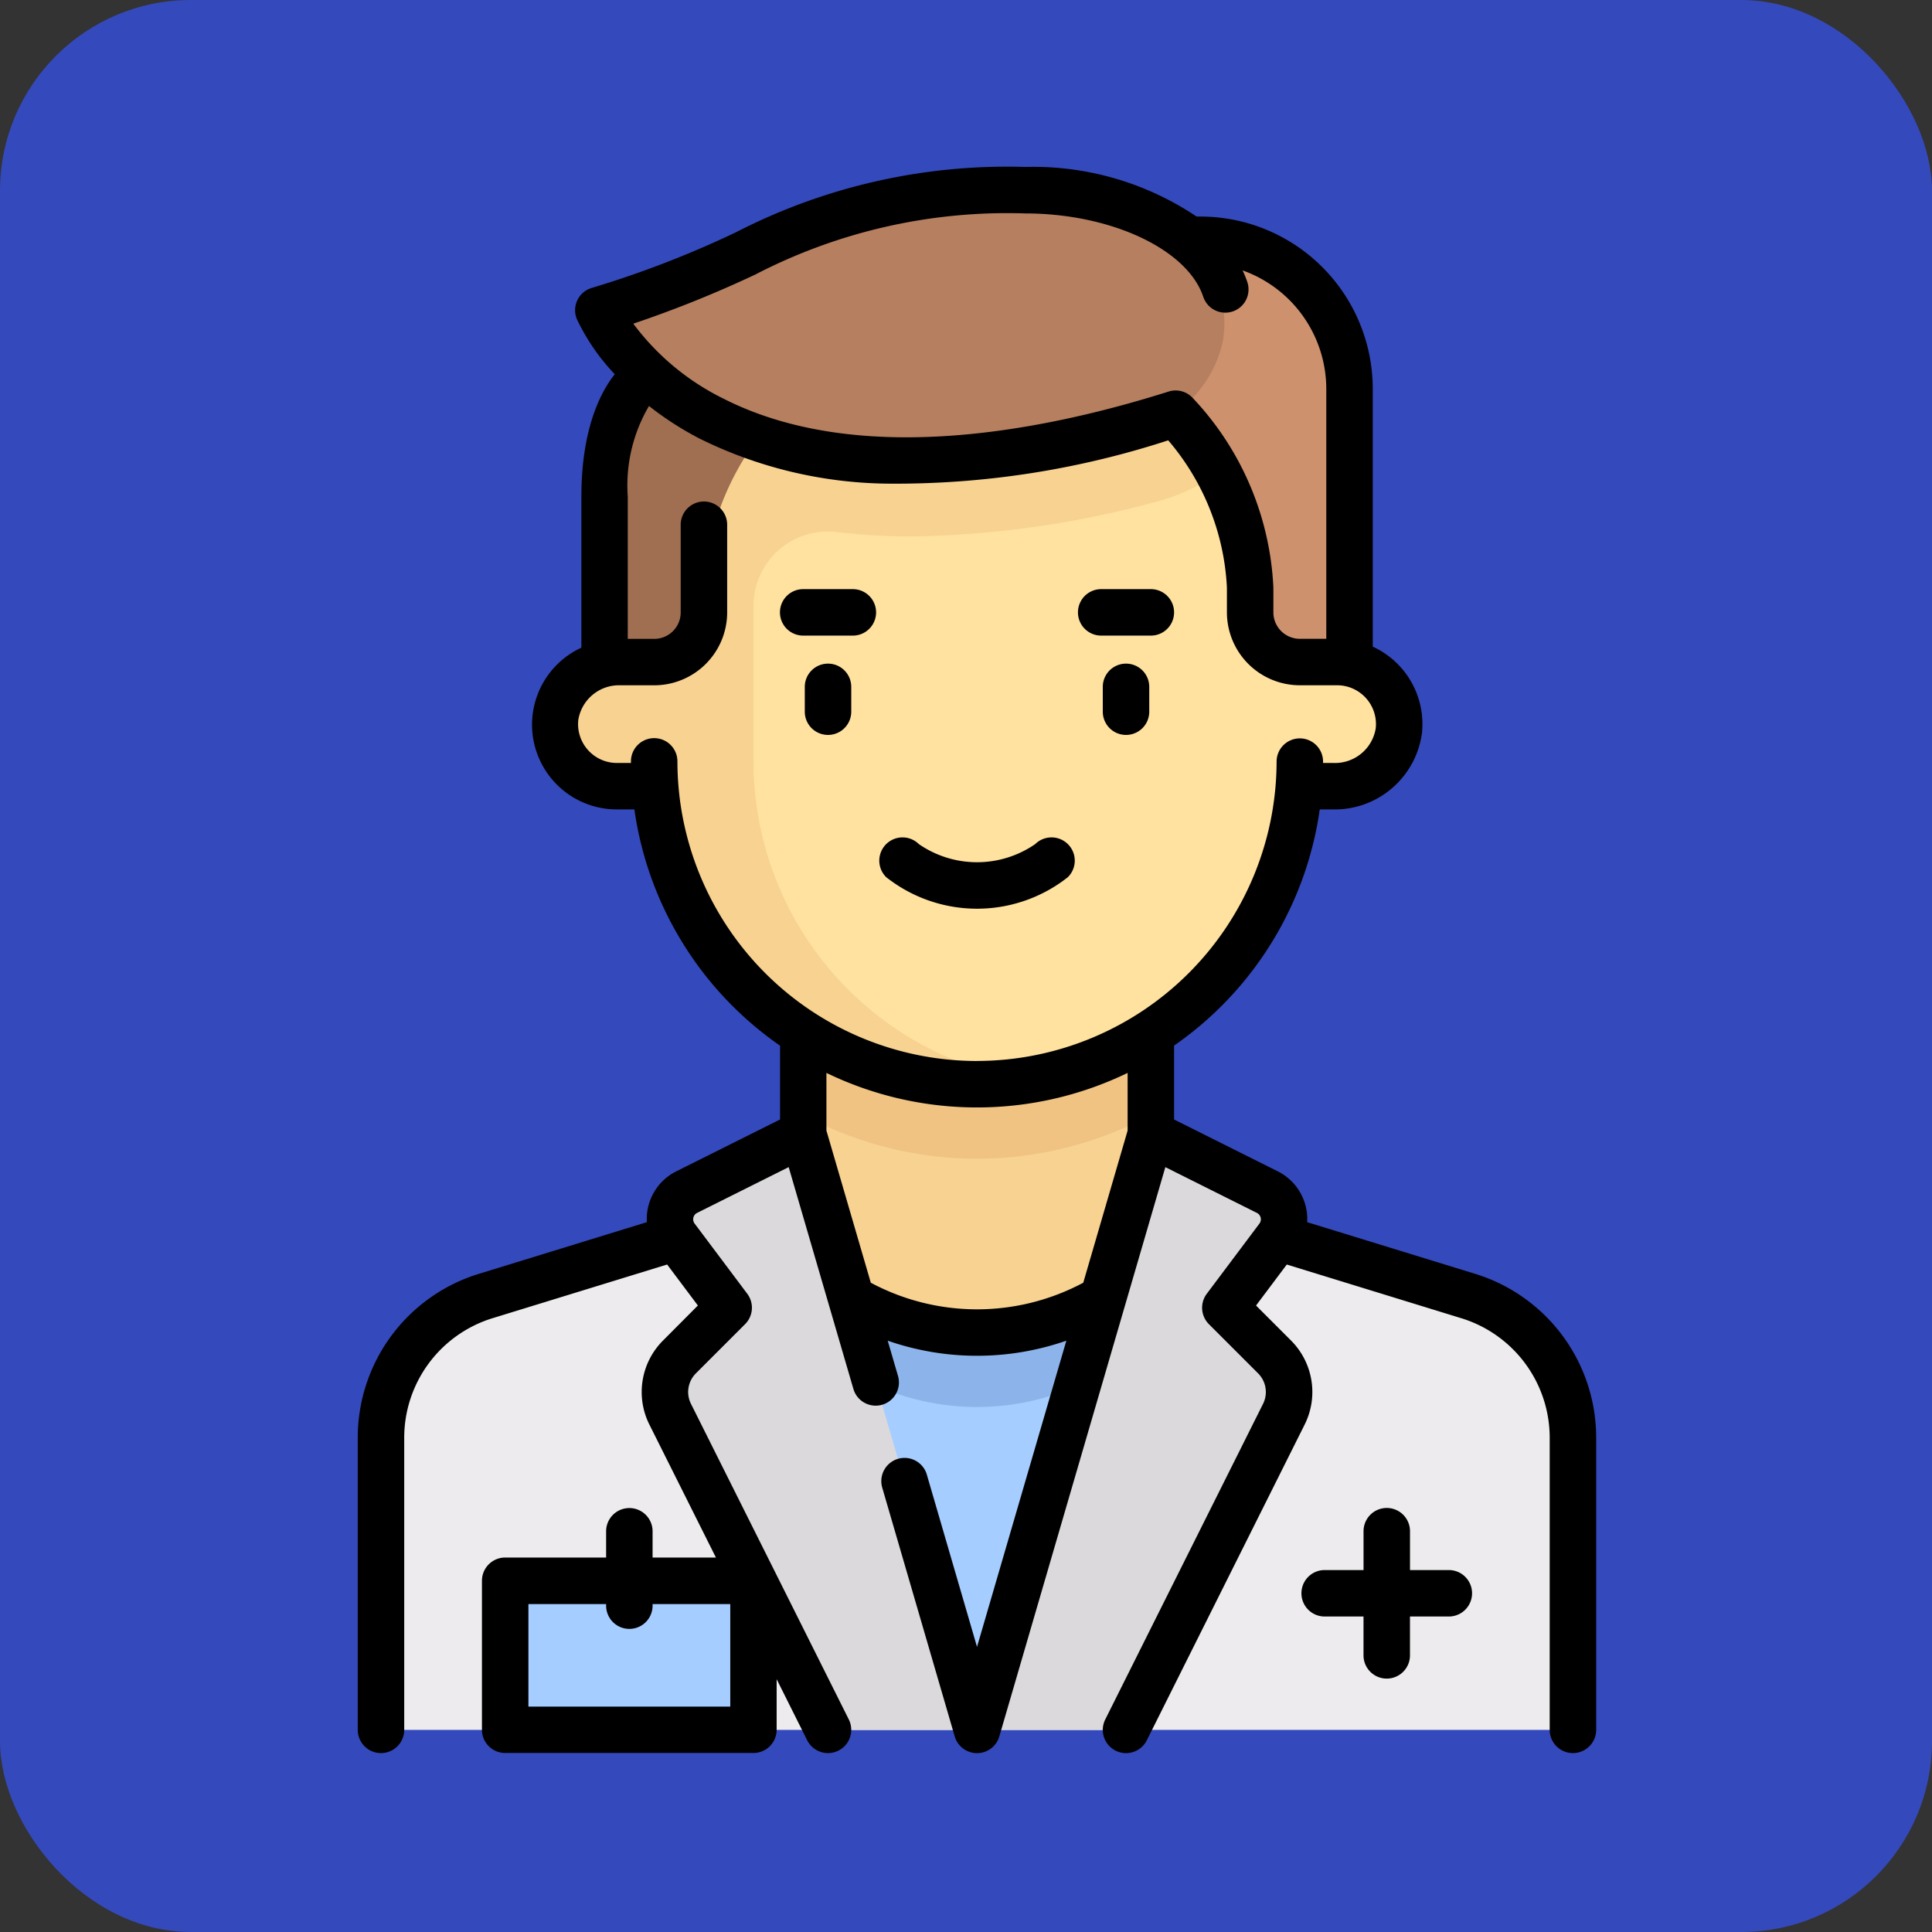 <svg xmlns="http://www.w3.org/2000/svg" width="81" height="81" viewBox="0 0 81 81">
  <rect x="0" y="0" width="81" height="81" fill="#333333" stroke="none"/>
  <g id="Grupo_1064210" data-name="Grupo 1064210" transform="translate(-340 -4049)">
    <g id="Grupo_1062964" data-name="Grupo 1062964" transform="translate(0 -2315)">
      <g id="Grupo_988068" data-name="Grupo 988068" transform="translate(136 3787)">
        <rect id="Rectángulo_35795" data-name="Rectángulo 35795" width="81" height="81" rx="8" transform="translate(204 2577)" fill="#3449bc"/>
      </g>
    </g>
    <g id="doctor" transform="translate(298.887 4056)">
      <path id="Trazado_781839" data-name="Trazado 781839" d="M109.1,342.46l-10.973-3.227H79.072L68.1,342.46a6.247,6.247,0,0,0-4.484,5.993V360.7h49.975V348.454A6.247,6.247,0,0,0,109.1,342.46Z" transform="translate(-6.527 -295.173)" fill="#edebed"/>
      <path id="Trazado_781840" data-name="Trazado 781840" d="M212.382,365H201.97l-2.082-20.823h14.576Z" transform="translate(-125.101 -299.475)" fill="#a5cdff"/>
      <path id="Trazado_781841" data-name="Trazado 781841" d="M200.362,348.913a10.375,10.375,0,0,0,13.629,0l.474-4.736H199.888Z" transform="translate(-125.101 -299.475)" fill="#8cb4eb"/>
      <path id="Trazado_781842" data-name="Trazado 781842" d="M207.176,278.592h0a7.288,7.288,0,0,1-7.288-7.288v-7.288h14.576V271.3A7.288,7.288,0,0,1,207.176,278.592Z" transform="translate(-125.101 -229.725)" fill="#f7d291"/>
      <path id="Trazado_781843" data-name="Trazado 781843" d="M199.888,269.462a15.34,15.34,0,0,0,14.576,0v-5.446H199.888Z" transform="translate(-125.101 -229.725)" fill="#f0c382"/>
      <path id="Trazado_781844" data-name="Trazado 781844" d="M152.524,90.056h-1.562V79.645h-27.07V90.056h-1.562a2.6,2.6,0,0,0,0,5.206h1.614a13.522,13.522,0,0,0,26.965,0h1.614a2.6,2.6,0,1,0,0-5.206Z" transform="translate(-55.353 -69.301)" fill="#ffe1a0"/>
      <path id="Trazado_781845" data-name="Trazado 781845" d="M123.984,79.645V90.056h-1.457a2.663,2.663,0,0,0-2.6,1.9,2.611,2.611,0,0,0,2.508,3.31h1.6a13.439,13.439,0,0,0,15.571,12.319,13.526,13.526,0,0,1-11.459-13.36V87.678a3.117,3.117,0,0,1,3.528-3.069,26.373,26.373,0,0,0,3.123.179,41.048,41.048,0,0,0,10.283-1.466,8.033,8.033,0,0,0,4.843-3.677Z" transform="translate(-55.444 -69.301)" fill="#f7d291"/>
      <path id="Trazado_781846" data-name="Trazado 781846" d="M142.917,47.532l.13,4.165a11.5,11.5,0,0,0-3.123,7.288V60.27a2.082,2.082,0,0,1-1.824,2.066l-2.341.293v-8.85C135.759,50.329,139.013,47.359,142.917,47.532Z" transform="translate(-69.301 -41.353)" fill="#a06e50"/>
      <path id="Trazado_781847" data-name="Trazado 781847" d="M268.475,321.462l-2.062-2.062,2.207-2.943a1.275,1.275,0,0,0-.45-1.905l-4.881-2.44L256,337.1h6.247l6.617-13.234A2.082,2.082,0,0,0,268.475,321.462Z" transform="translate(-173.926 -271.574)" fill="#dbd9dc"/>
      <path id="Trazado_781848" data-name="Trazado 781848" d="M320.26,23.483l-.13,7.288a11.5,11.5,0,0,1,3.123,7.288v1.285a2.082,2.082,0,0,0,1.824,2.066l2.341.293V29.73C327.418,26.28,324.165,23.31,320.26,23.483Z" transform="translate(-229.726 -20.427)" fill="#cd916e"/>
      <path id="Trazado_781849" data-name="Trazado 781849" d="M155.876,321.462l2.062-2.062-2.207-2.943a1.275,1.275,0,0,1,.45-1.905l4.881-2.44L168.35,337.1H162.1l-6.617-13.234A2.082,2.082,0,0,1,155.876,321.462Z" transform="translate(-86.275 -271.574)" fill="#dbd9dc"/>
      <path id="Trazado_781850" data-name="Trazado 781850" d="M153.891,7.5c-8.686,0-10.351,2.641-17.04,4.771a.729.729,0,0,0-.407,1.085c1.451,2.27,6.854,8.188,22.2,4.17a4.864,4.864,0,0,0,3.544-3.741h0A4.868,4.868,0,0,0,159.4,8.628,12.821,12.821,0,0,0,153.891,7.5Z" transform="translate(-69.799 -6.526)" fill="#b67f5f"/>
      <rect id="Rectángulo_373504" data-name="Rectángulo 373504" width="10.411" height="6.247" transform="translate(62.292 59.278)" fill="#a5cdff"/>
      <path id="Trazado_781851" data-name="Trazado 781851" d="M201.379,160.322a.974.974,0,0,0-.974.974v1.041a.974.974,0,0,0,1.948,0V161.3A.974.974,0,0,0,201.379,160.322Z" transform="translate(-125.551 -139.499)"/>
      <path id="Trazado_781852" data-name="Trazado 781852" d="M297.572,160.322a.974.974,0,0,0-.974.974v1.041a.974.974,0,1,0,1.948,0V161.3A.974.974,0,0,0,297.572,160.322Z" transform="translate(-209.25 -139.499)"/>
      <path id="Trazado_781853" data-name="Trazado 781853" d="M232.359,218.1a.974.974,0,1,0-1.368-1.387,4.293,4.293,0,0,1-4.879,0,.974.974,0,0,0-1.368,1.387,6.145,6.145,0,0,0,7.615,0Z" transform="translate(-146.476 -188.324)"/>
      <path id="Trazado_781854" data-name="Trazado 781854" d="M195.445,136.274h-2.082a.974.974,0,1,0,0,1.948h2.082a.974.974,0,1,0,0-1.948Z" transform="translate(-118.576 -118.574)"/>
      <path id="Trazado_781855" data-name="Trazado 781855" d="M289.556,138.222h2.082a.974.974,0,1,0,0-1.948h-2.082a.974.974,0,1,0,0,1.948Z" transform="translate(-202.275 -118.574)"/>
      <path id="Trazado_781856" data-name="Trazado 781856" d="M102.938,46.4,95.916,44.24a2.234,2.234,0,0,0-1.237-2.133l-4.342-2.171v-3.1a14.531,14.531,0,0,0,6.107-9.9h.579a3.691,3.691,0,0,0,3.707-3.212,3.571,3.571,0,0,0-2.064-3.613V9.3a7.229,7.229,0,0,0-7.221-7.221h-.165A12.281,12.281,0,0,0,84.092,0,24.835,24.835,0,0,0,71.975,2.735a42.246,42.246,0,0,1-6.051,2.336A.974.974,0,0,0,65.3,6.382a8.838,8.838,0,0,0,1.588,2.309c-.485.6-1.4,2.123-1.4,5.124v6.339a3.553,3.553,0,0,0,1.495,6.781h.727a14.526,14.526,0,0,0,6.107,9.905v3.095L69.47,42.107a2.234,2.234,0,0,0-1.237,2.133L61.212,46.4a7.185,7.185,0,0,0-5.1,6.9V65.525a.974.974,0,0,0,1.948,0V53.3a5.246,5.246,0,0,1,3.723-5.04l7.3-2.245,1.289,1.719L68.913,49.2a3.052,3.052,0,0,0-.573,3.528L71.128,58.3H68.473V57.2a.974.974,0,1,0-1.948,0V58.3H62.293a.974.974,0,0,0-.974.974v6.247a.974.974,0,0,0,.974.974H72.7a.974.974,0,0,0,.974-.974v-2.12l1.278,2.556A.974.974,0,0,0,76.7,65.09L70.082,51.856a1.107,1.107,0,0,1,.208-1.279l2.062-2.062a.974.974,0,0,0,.091-1.273L70.236,44.3a.3.3,0,0,1,.106-.45l3.837-1.918,2.709,9.286a.974.974,0,1,0,1.87-.545l-.427-1.464a11.4,11.4,0,0,0,7.489,0L82.075,62.046l-2.1-7.208a.974.974,0,1,0-1.87.545L81.14,65.8a.974.974,0,0,0,1.87,0l6.961-23.867,3.837,1.918a.3.3,0,0,1,.106.45l-2.207,2.942a.974.974,0,0,0,.09,1.273l2.062,2.062a1.107,1.107,0,0,1,.208,1.279L87.451,65.09a.974.974,0,1,0,1.743.872L95.81,52.728a3.053,3.053,0,0,0-.572-3.528l-1.465-1.465,1.289-1.719,7.3,2.246a5.246,5.246,0,0,1,3.723,5.04V65.525a.974.974,0,0,0,1.948,0V53.3A7.185,7.185,0,0,0,102.938,46.4ZM71.73,64.551H63.267v-4.3h3.258v.067a.974.974,0,1,0,1.948,0v-.067H71.73v4.3ZM72.78,4.51A22.944,22.944,0,0,1,84.092,1.948c3.594,0,6.805,1.5,7.47,3.5a.974.974,0,0,0,1.848-.616,4.6,4.6,0,0,0-.2-.495A5.281,5.281,0,0,1,96.718,9.3V19.782H95.61A1.109,1.109,0,0,1,94.5,18.674V17.633a12.41,12.41,0,0,0-3.409-7.977.975.975,0,0,0-.982-.24c-5.408,1.708-13.032,3.147-18.645.307a10.479,10.479,0,0,1-3.8-3.153A47.913,47.913,0,0,0,72.78,4.51ZM88.389,40.4l-1.86,6.379a9.451,9.451,0,0,1-8.907,0L75.761,40.4V37.982a14.488,14.488,0,0,0,12.628,0Zm-6.314-2.917A12.575,12.575,0,0,1,69.514,24.921a.974.974,0,1,0-1.948,0v.067h-.588a1.629,1.629,0,0,1-1.62-1.8,1.728,1.728,0,0,1,1.769-1.457H68.54A3.06,3.06,0,0,0,71.6,18.674V15a.974.974,0,1,0-1.948,0v3.677a1.109,1.109,0,0,1-1.108,1.108H67.432V13.815a6.566,6.566,0,0,1,.89-3.793,13.39,13.39,0,0,0,2.11,1.36,18.185,18.185,0,0,0,7.809,1.894,36.867,36.867,0,0,0,11.85-1.815,10.266,10.266,0,0,1,2.461,6.172v1.041A3.06,3.06,0,0,0,95.61,21.73h1.562a1.629,1.629,0,0,1,1.62,1.8,1.728,1.728,0,0,1-1.769,1.458h-.44v-.057a.974.974,0,0,0-.974-.974h0a.974.974,0,0,0-.974.973A12.577,12.577,0,0,1,82.075,37.481Z" transform="translate(0)"/>
      <path id="Trazado_781857" data-name="Trazado 781857" d="M366.907,435.474h-1.629v-1.629a.974.974,0,0,0-1.948,0v1.629H361.7a.974.974,0,1,0,0,1.948h1.629v1.629a.974.974,0,0,0,1.948,0v-1.629h1.629a.974.974,0,1,0,0-1.948Z" transform="translate(-265.05 -376.649)"/>
    </g>
  </g>
</svg>
